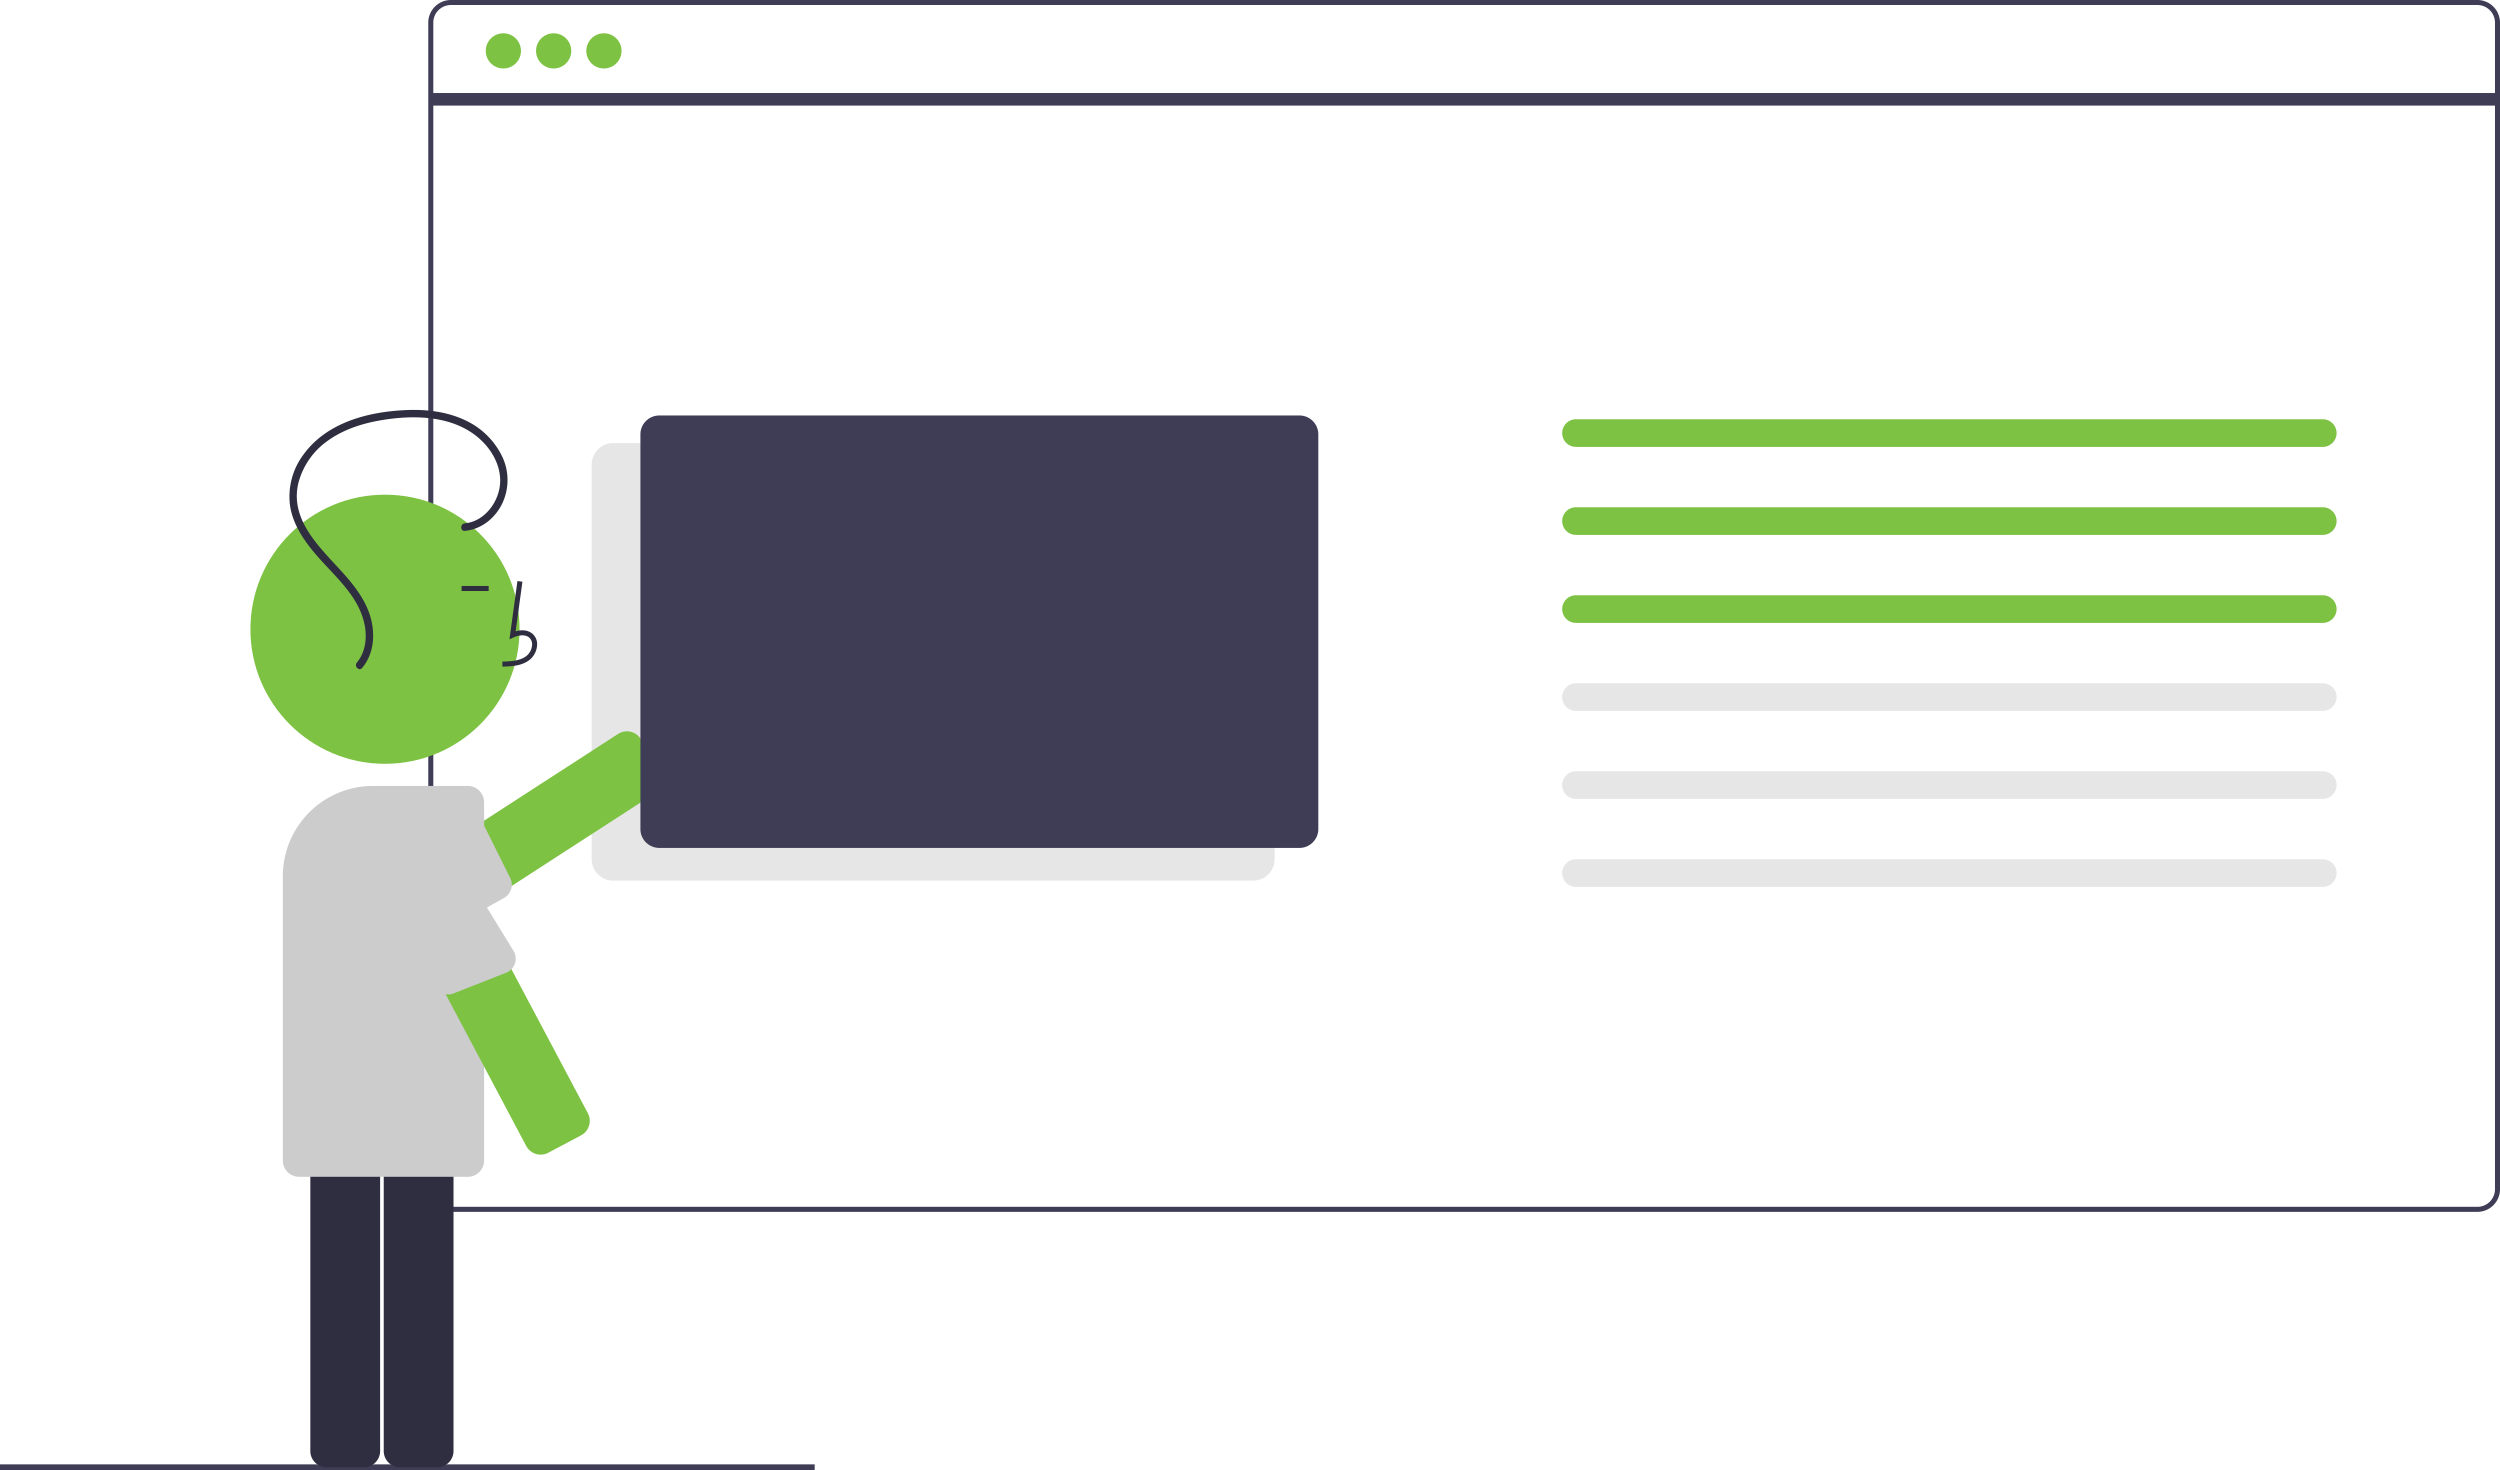 <?xml version="1.0" encoding="UTF-8" standalone="no"?>
<svg
   data-name="Layer 1"
   width="994.339"
   height="584.672"
   viewBox="0 0 994.339 584.672"
   version="1.1"
   id="svg52"
   sodipodi:docname="b0eb17020794d7b51801f585cf194d0c.svg"
   xmlns:inkscape="http://www.inkscape.org/namespaces/inkscape"
   xmlns:sodipodi="http://sodipodi.sourceforge.net/DTD/sodipodi-0.dtd"
   xmlns="http://www.w3.org/2000/svg"
   xmlns:svg="http://www.w3.org/2000/svg">
  <defs
     id="defs56" />
  <sodipodi:namedview
     id="namedview54"
     pagecolor="#ffffff"
     bordercolor="#666666"
     borderopacity="1.0"
     inkscape:pageshadow="2"
     inkscape:pageopacity="0.0"
     inkscape:pagecheckerboard="0" />
  <rect
     y="582.431"
     width="324.033"
     height="2.241"
     fill="#3f3d56"
     id="rect2" />
  <path
     d="M1088.17,639.664h-806a9.01,9.01,0,0,1-9-9v-464a9.01,9.01,0,0,1,9-9h806a9.01,9.01,0,0,1,9,9v464A9.01,9.01,0,0,1,1088.17,639.664Zm-806-480a7.008,7.008,0,0,0-7,7v464a7.008,7.008,0,0,0,7,7h806a7.008,7.008,0,0,0,7-7v-464a7.008,7.008,0,0,0-7-7Z"
     transform="translate(-102.83 -157.664)"
     fill="#3f3d56"
     id="path4" />
  <path
     d="M601.294,507.914H346.67a8.51,8.51,0,0,1-8.5-8.5v-157a8.51,8.51,0,0,1,8.5-8.5H601.294a8.51,8.51,0,0,1,8.5,8.5v157A8.51,8.51,0,0,1,601.294,507.914Z"
     transform="translate(-102.83 -157.664)"
     fill="#e6e6e6"
     id="path6" />
  <path
     d="M256.933,540.774a6.501,6.501,0,0,1-5.467-2.966l-8.02-12.391a6.509,6.509,0,0,1,1.925-8.989l103.27-66.843a6.508,6.508,0,0,1,8.988,1.926l8.02,12.391a6.499,6.499,0,0,1-1.925,8.988l-103.269,66.843A6.458,6.458,0,0,1,256.933,540.774Z"
     transform="translate(-102.83 -157.664)"
     fill="#7dc242"
     id="path8" />
  <path
     d="M260.151,538.905l43.169-24.105a6,6,0,0,0,2.446-7.912l-10.001-20.093a6,6,0,0,0-9.036-2.077l-41.126,31.721a6.011,6.011,0,0,0-1.78,8.295l8.022,12.393A6.011,6.011,0,0,0,260.151,538.905Z"
     transform="translate(-102.83 -157.664)"
     fill="#ccc"
     id="path10" />
  <circle
     cx="200.204"
     cy="20.24"
     r="7"
     fill="#7dc242"
     id="circle12" />
  <circle
     cx="220.204"
     cy="20.24"
     r="7"
     fill="#7dc242"
     id="circle14" />
  <circle
     cx="240.204"
     cy="20.24"
     r="7"
     fill="#7dc242"
     id="circle16" />
  <rect
     x="171.339"
     y="37"
     width="822"
     height="5"
     fill="#3f3d56"
     id="rect18" />
  <path
     d="M365.045,322.914a7.508,7.508,0,0,0-7.5,7.5v157a7.508,7.508,0,0,0,7.5,7.5H619.67a7.508,7.508,0,0,0,7.5-7.5v-157a7.508,7.508,0,0,0-7.5-7.5Z"
     transform="translate(-102.83 -157.664)"
     fill="#3f3d56"
     id="path20" />
  <path
     d="M729.67,324.414a5.5,5.5,0,0,0,0,11h297a5.5,5.5,0,0,0,0-11Z"
     transform="translate(-102.83 -157.664)"
     fill="#7dc242"
     id="path22" />
  <path
     d="M729.67,359.414a5.5,5.5,0,0,0,0,11h297a5.5,5.5,0,0,0,0-11Z"
     transform="translate(-102.83 -157.664)"
     fill="#7dc242"
     id="path24" />
  <path
     d="M729.67,394.414a5.5,5.5,0,0,0,0,11h297a5.5,5.5,0,0,0,0-11Z"
     transform="translate(-102.83 -157.664)"
     fill="#7dc242"
     id="path26" />
  <path
     d="M729.67,429.414a5.5,5.5,0,0,0,0,11h297a5.5,5.5,0,0,0,0-11Z"
     transform="translate(-102.83 -157.664)"
     fill="#e6e6e6"
     id="path28" />
  <path
     d="M729.67,464.414a5.5,5.5,0,0,0,0,11h297a5.5,5.5,0,0,0,0-11Z"
     transform="translate(-102.83 -157.664)"
     fill="#e6e6e6"
     id="path30" />
  <path
     d="M729.67,499.414a5.5,5.5,0,0,0,0,11h297a5.5,5.5,0,0,0,0-11Z"
     transform="translate(-102.83 -157.664)"
     fill="#e6e6e6"
     id="path32" />
  <circle
     cx="153.121"
     cy="250.274"
     r="53.519"
     fill="#7dc242"
     id="circle34" />
  <path
     d="M247.519,741.284H232.759a6.508,6.508,0,0,1-6.5-6.5V611.77a6.508,6.508,0,0,1,6.5-6.5h14.76a6.508,6.508,0,0,1,6.5,6.5V734.784A6.508,6.508,0,0,1,247.519,741.284Z"
     transform="translate(-102.83 -157.664)"
     fill="#2f2e41"
     id="path36" />
  <path
     d="M276.711,741.284H261.951a6.508,6.508,0,0,1-6.5-6.5V611.77a6.508,6.508,0,0,1,6.5-6.5h14.76a6.508,6.508,0,0,1,6.5,6.5V734.784A6.508,6.508,0,0,1,276.711,741.284Z"
     transform="translate(-102.83 -157.664)"
     fill="#2f2e41"
     id="path38" />
  <path
     d="M288.875,625.732h-67.062a6.508,6.508,0,0,1-6.5-6.5V506.133A35.918,35.918,0,0,1,251.189,470.256h37.686a6.508,6.508,0,0,1,6.5,6.5V619.232A6.508,6.508,0,0,1,288.875,625.732Z"
     transform="translate(-102.83 -157.664)"
     fill="#ccc"
     id="path40" />
  <path
     d="M302.667,422.808l-.056-2c3.721-.104,7.001-.337,9.466-2.138a6.148,6.148,0,0,0,2.381-4.528,3.514,3.514,0,0,0-1.153-2.895c-1.636-1.383-4.269-.936-6.188-.055l-1.655.759,3.173-23.19,1.981.271L307.918,408.759c2.608-.767,5.023-.438,6.678.961a5.471,5.471,0,0,1,1.86,4.492,8.133,8.133,0,0,1-3.2,6.073C310.089,422.6,305.974,422.715,302.667,422.808Z"
     transform="translate(-102.83 -157.664)"
     fill="#2f2e41"
     id="path42" />
  <rect
     x="183.586"
     y="233.069"
     width="10.771"
     height="2"
     fill="#2f2e41"
     id="rect44" />
  <path
     d="M317.875,616.907a6.521,6.521,0,0,1-5.75-3.457l-57.665-108.661a6.508,6.508,0,0,1,2.695-8.788l13.037-6.919a6.509,6.509,0,0,1,8.789,2.694l57.665,108.661a6.509,6.509,0,0,1-2.695,8.789l-13.038,6.919A6.47,6.47,0,0,1,317.875,616.907Z"
     transform="translate(-102.83 -157.664)"
     fill="#7dc242"
     id="path46" />
  <path
     d="M250.31,504.559l25.283,45.092a6,6,0,0,0,7.671,3.121l20.882-8.226a6,6,0,0,0,2.851-8.822L278.95,490.009a6.011,6.011,0,0,0-8.11-2.49l-18.04,8.92A6.011,6.011,0,0,0,250.31,504.559Z"
     transform="translate(-102.83 -157.664)"
     fill="#ccc"
     id="path48" />
  <path
     d="M287.72,368.808c6.455-.6,11.86-4.875,14.726-10.595a21.69,21.69,0,0,0,.08-19.058,30.509,30.509,0,0,0-14.389-14.207c-7.295-3.534-15.534-4.512-23.558-4.188-15.121.611-31.781,4.856-41.077,17.75a27.836,27.836,0,0,0-5.291,20.413c1.176,7.593,5.798,14.169,10.732,19.837,5.171,5.941,11.139,11.291,15.226,18.096,3.537,5.889,5.439,13.304,3.073,19.986a14.383,14.383,0,0,1-2.474,4.352c-1.223,1.476.888,3.61,2.121,2.121,4.256-5.136,5.116-11.915,3.776-18.305-1.475-7.035-5.732-12.983-10.386-18.296-9.056-10.339-22.543-21.628-18.737-37.073a29.763,29.763,0,0,1,11.5-16.573c6.053-4.389,13.24-6.803,20.543-8.115,13.975-2.509,30.899-2.247,41.458,8.642,4.388,4.526,7.407,10.849,6.598,17.267-.729,5.787-4.424,11.463-9.826,13.877a13.066,13.066,0,0,1-4.095,1.069c-1.906.177-1.925,3.179,0,3Z"
     transform="translate(-102.83 -157.664)"
     fill="#2f2e41"
     id="path50" />
</svg>
